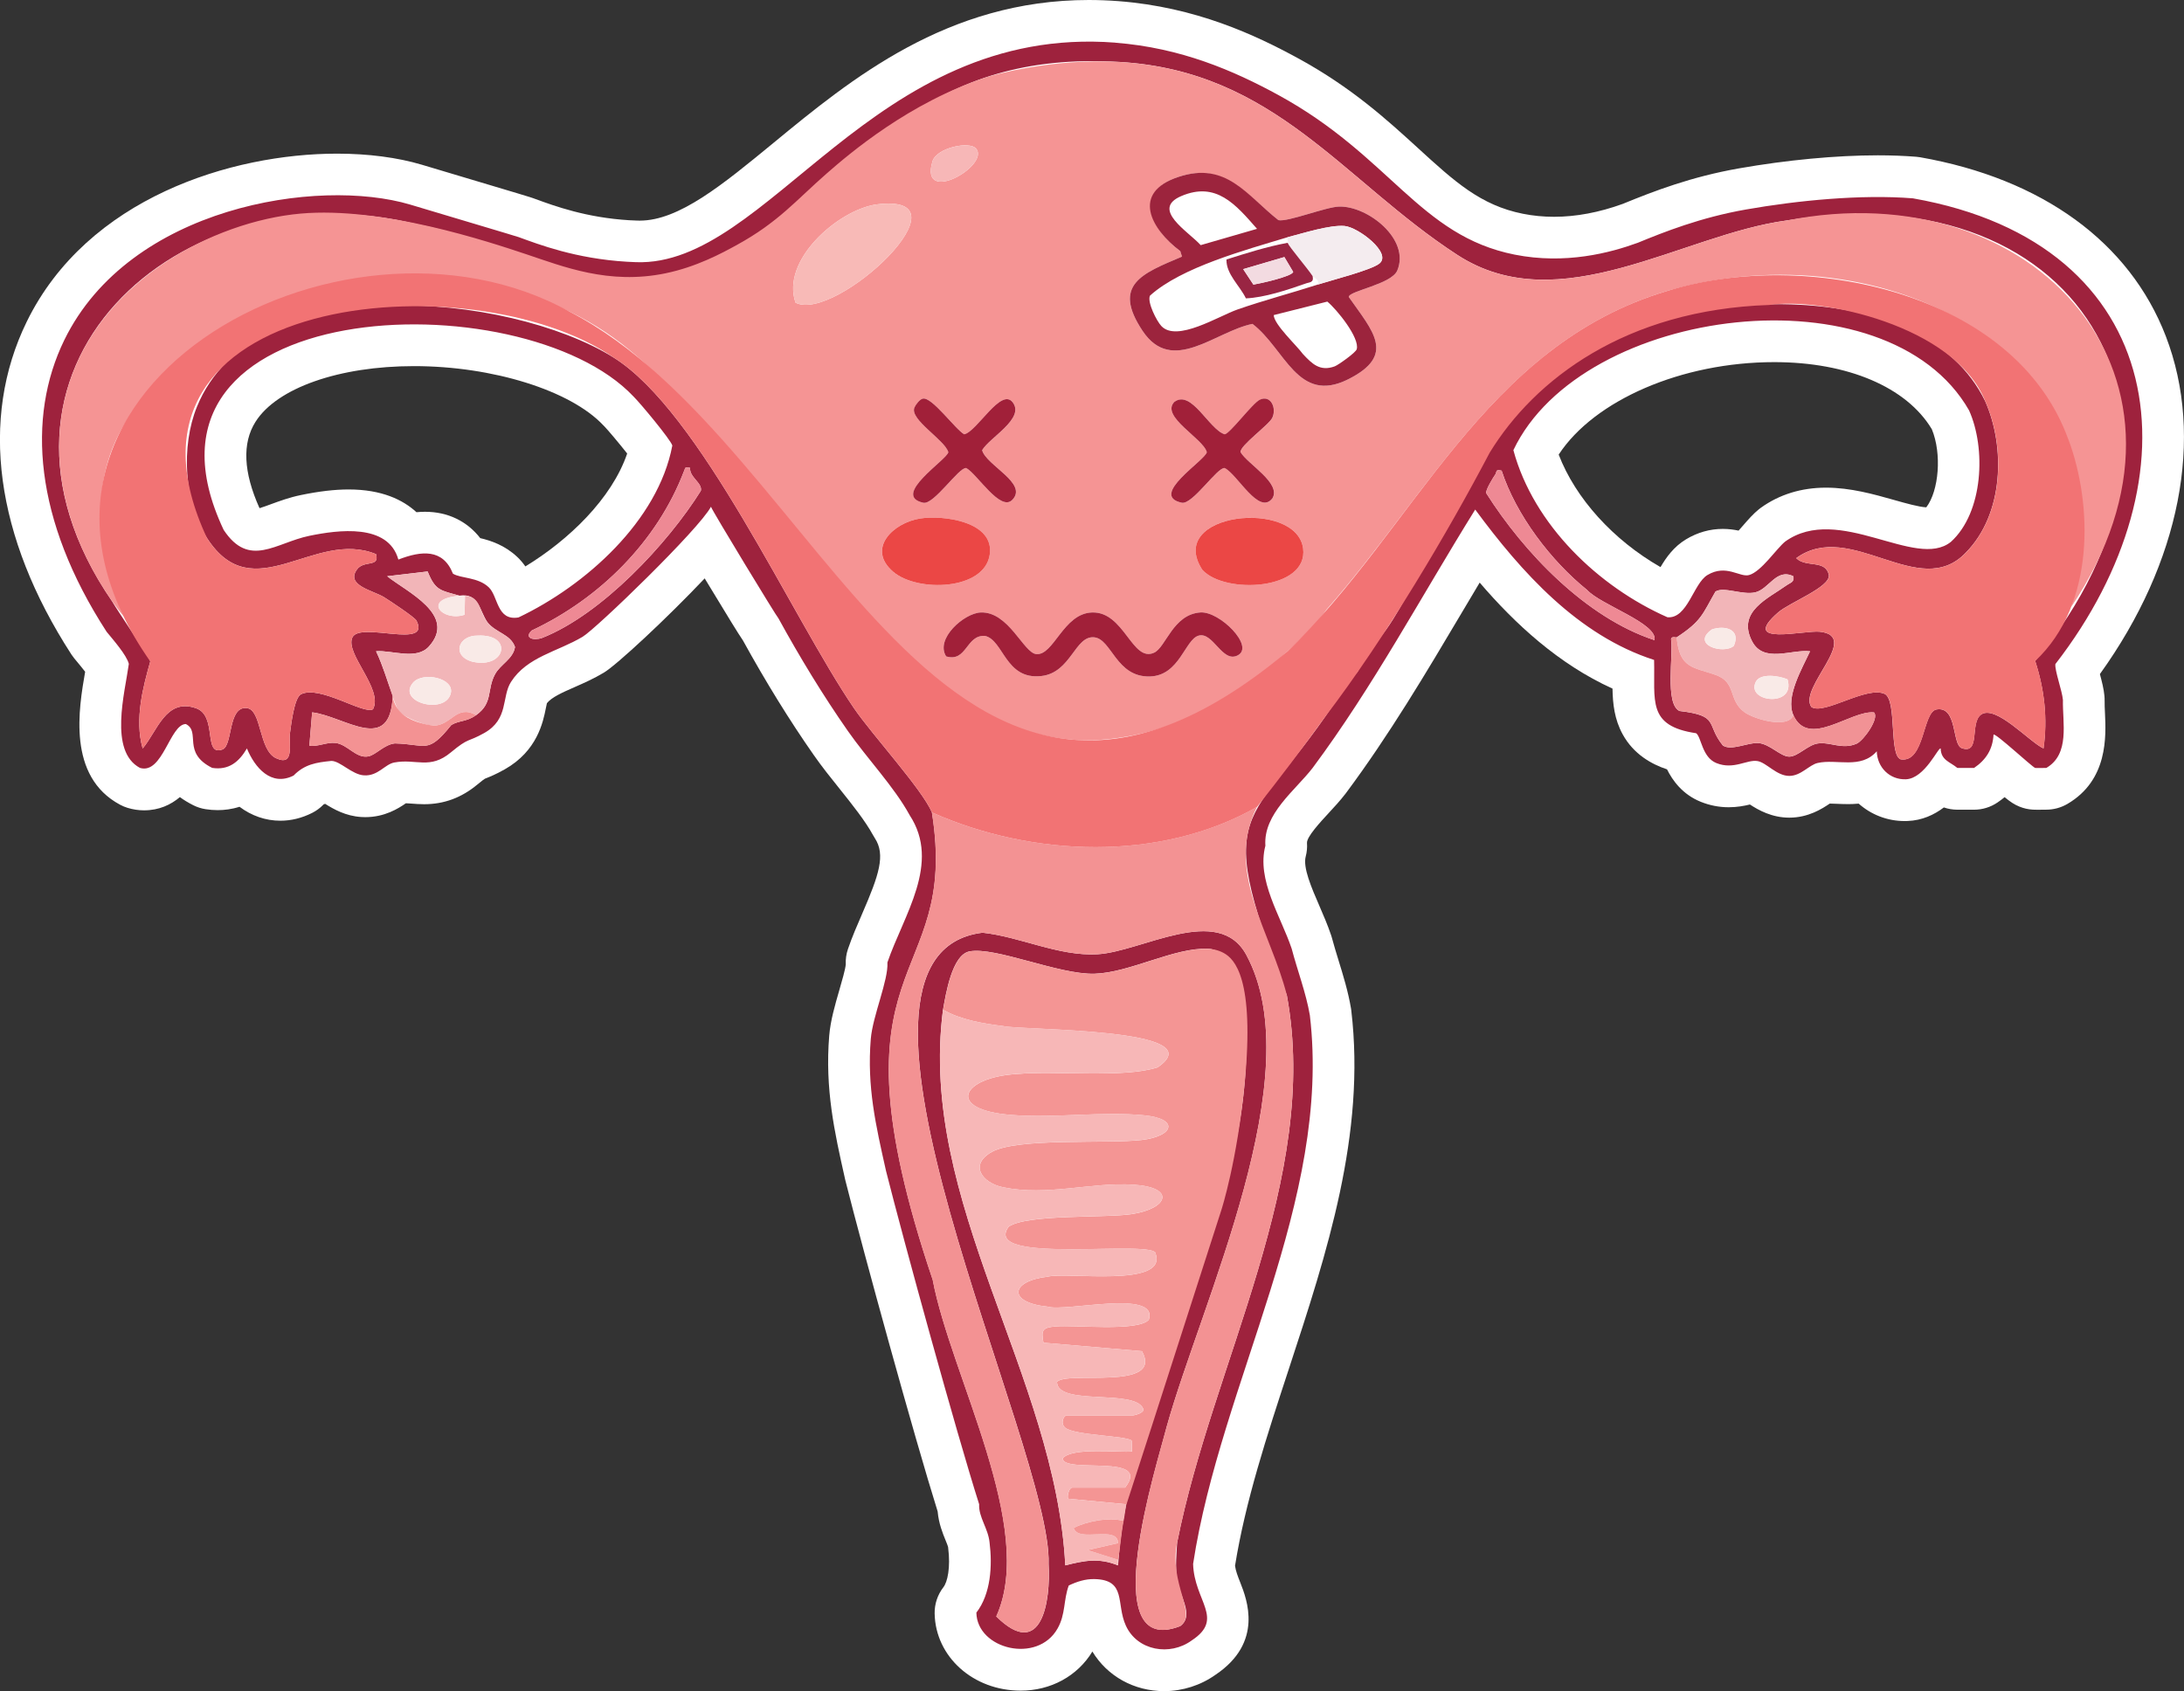 <?xml version="1.0" encoding="UTF-8"?>
<svg id="Layer_2" data-name="Layer 2" xmlns="http://www.w3.org/2000/svg" viewBox="0 0 667.1 516.62">
  <rect x="0" y="0" width="667.1" height="516.62" fill="#333333" stroke="none"/>
  <defs>
    <style>
      .cls-1 {
        fill: #f4ecef;
      }

      .cls-2 {
        fill: #ee8994;
      }

      .cls-3 {
        fill: #f9eae7;
      }

      .cls-4 {
        fill: #fff;
      }

      .cls-5 {
        fill: #f8bab7;
      }

      .cls-6 {
        fill: #eb4745;
      }

      .cls-7 {
        fill: #f27374;
      }

      .cls-8 {
        fill: #9e223d;
      }

      .cls-9 {
        fill: #a12039;
      }

      .cls-10 {
        fill: #f49594;
      }

      .cls-11 {
        fill: #f7b7b7;
      }

      .cls-12 {
        fill: #f39293;
      }

      .cls-13 {
        fill: #f2b5b8;
      }

      .cls-14 {
        fill: #f3dbe1;
      }

      .cls-15 {
        fill: #f19295;
      }

      .cls-16 {
        fill: #f59494;
      }

      .cls-17 {
        fill: #992543;
      }

      .cls-18 {
        fill: #9c243d;
      }
    </style>
  </defs>
  <g id="Layer_1-2" data-name="Layer 1">
    <g>
      <path class="cls-4" d="M642.85,214.11c.01-.49,0-.98-.05-1.47-.2-2.2-.79-4.48-1.39-6.71,24.52-34.07,32.06-72.3,20.12-103.26-11.06-28.66-37.71-48.06-75.03-54.63-.39-.07-.79-.12-1.19-.15-3.65-.29-7.61-.44-11.74-.44-12.7,0-27.76,1.42-42.41,3.99-14.52,2.55-25.93,6.92-35.5,10.85-7.23,2.62-14.29,3.94-20.98,3.94-3.24,0-6.45-.31-9.53-.93-12.9-2.57-20.87-9.86-31.91-19.95-9.53-8.71-20.33-18.58-36.66-27.5-13.17-7.19-31.31-15.68-54.93-17.5-3.04-.23-6.1-.35-9.09-.35-43.25,0-72.68,24.21-96.32,43.67-15.48,12.73-28.84,23.73-40.81,23.73-.25,0-.5,0-.75-.01-1.12-.04-2.29-.1-2.51-.11-13.06-.79-22.74-4.33-28.54-6.45l-.85-.31c-.38-.14-1.39-.51-33.91-10.19-7.44-2.22-16.39-3.39-25.9-3.39-32.17,0-76.3,13.46-94.82,51.38-14.46,29.61-9.6,65.71,13.67,101.63.25.38.52.75.8,1.1.29.35.62.76,1,1.21.56.67,1.55,1.87,2.39,2.96-1.94,11.18-5.54,31.96,10.68,40.63.73.39,1.49.71,2.28.95,1.64.5,3.33.76,5.01.76,4.63,0,8.2-1.71,10.97-4.04,1.2.88,2.57,1.72,4.13,2.5,1.18.59,2.44.99,3.74,1.19,1.24.19,2.48.29,3.68.29,2,0,4.28-.26,6.66-1.03,3.69,2.76,7.96,4.26,12.48,4.26,3.3,0,6.56-.8,9.7-2.38,1.25-.63,2.39-1.46,3.37-2.46.12-.12.19-.18.19-.18.1-.04.25-.09.43-.13,2.56,1.61,6.24,3.73,11.04,4.02.41.03.82.04,1.22.04,5.94,0,10.15-2.68,12.39-4.24.53.01,1.14.06,1.84.11,1.09.08,2.33.18,3.72.18,6.09,0,11.43-1.98,16.31-6.04,1.51-1.26,2.12-1.67,2.28-1.76.15-.07.3-.12.46-.18,1.14-.46,2.87-1.14,5.58-2.67,9.94-5.61,11.72-14.45,12.57-18.7.1-.49.22-1.11.32-1.51,1.44-1.82,4.7-3.26,8.43-4.9,2.76-1.21,5.88-2.59,8.97-4.44,3.9-2.33,19.2-16.54,30.79-28.79.42.69.85,1.41,1.31,2.16,6.01,9.91,8.78,14.46,10.39,16.83,7.01,12.73,14.28,24.49,21.6,34.96,2.47,3.54,5.25,7.02,7.95,10.38,3.84,4.8,7.81,9.77,10.17,14.11.17.31.35.61.54.9,3.35,5.11,1.3,11.24-3.84,23.07-1.52,3.5-3.09,7.11-4.36,10.83-.51,1.5-.74,3.09-.67,4.68-.09,1.4-1.21,5.25-1.95,7.81-1.33,4.59-2.71,9.33-3.1,13.94-1.34,16.32,1.62,29.49,4.75,43.45l.16.71c.02.11.05.21.08.32,5.43,21.6,21.03,78.26,28.13,100.92.32,3.66,1.54,6.65,2.41,8.78.29.7.67,1.64.77,2.03,0,.09.02.19.03.28.76,6.04-.19,10.41-1.47,12.06-1.77,2.29-2.71,5.11-2.66,8,.23,13.22,11.77,23.58,26.27,23.58,9.23,0,17.37-4.47,21.91-11.95,4.56,7.53,12.72,12.1,21.94,12.1,5.58,0,11.12-1.77,15.65-4.99,14.78-9.9,9.57-23.14,7.6-28.14-.77-1.95-1.4-3.56-1.62-5.17,3.18-19.75,9.66-39.49,16.51-60.35,11.54-35.16,23.47-71.52,19-109.31-.03-.22-.06-.43-.09-.64-.88-5.16-2.36-9.98-3.8-14.65-.73-2.38-1.42-4.62-2-6.8-.07-.27-.15-.54-.24-.8-1.06-3.15-2.38-6.2-3.66-9.16-2.36-5.44-5.03-11.6-4.13-14.97.36-1.35.49-2.74.39-4.13-.13-1.85,4.03-6.34,6.51-9.02,1.79-1.93,3.64-3.93,5.31-6.11.04-.05.08-.11.12-.16,13.19-17.72,24.48-36.75,35.39-55.15,1.79-3.01,3.59-6.06,5.42-9.11,10.77,12.56,24.07,24.9,40.57,32.38.08,4.66.59,9.39,3.1,13.96,3.37,6.15,8.9,9.17,13.55,10.71,1.71,3.43,4.72,7.65,10.29,9.91,2.74,1.11,5.61,1.67,8.55,1.67,2.56,0,4.77-.42,6.48-.84,2.62,1.72,6.72,4.02,12.02,4.02,5.84,0,10.03-2.72,12.37-4.3.62,0,1.36.03,2.15.07.99.04,2.1.09,3.29.09.77,0,1.95,0,3.4-.14,3.74,3.32,8.66,5.32,14.07,5.32.28,0,.56,0,.85-.02,4.48-.17,8.15-1.91,11.09-4.14,1.32.45,2.72.69,4.14.69.02,0,1.63,0,2.45,0,.88,0,2.63,0,2.64,0,2.55,0,5.04-.77,7.15-2.2.76-.52,1.49-1.06,2.18-1.63,1.87,1.54,3.01,2.27,4.56,2.9,1.28.52,2.64.83,4.03.91.48.03.99.04,1.52.04.41,0,.85,0,1.28-.02.25,0,.51-.01.75-.01h.1c.16,0,.33,0,.49,0,2.26,0,4.47-.6,6.43-1.74,12.46-7.28,11.83-20.66,11.49-27.84-.06-1.37-.13-2.66-.1-3.65ZM160.46,173.03c-.67-.97-1.47-1.95-2.45-2.87-3.81-3.6-8.11-5.01-11.32-5.76-4.03-5.19-9.91-8.05-16.86-8.05-.86,0-1.74.04-2.62.13-4.14-3.81-10.62-6.95-20.71-6.95-4.28,0-9.06.56-14.61,1.71-3.5.72-6.5,1.83-9.15,2.8-1.04.38-2.44.9-3.47,1.21-4.94-10.99-5.35-19.87-1.22-26.4,6.54-10.33,25.54-17,48.41-17,24.02,0,47.79,7.42,57.78,18.04.13.14.21.23.36.36,1.08,1.1,4.5,5.17,6.97,8.3-4.72,13.85-17.93,26.48-31.1,34.49ZM588.37,154.99c-2.33-.13-6.14-1.21-9.83-2.25-6.23-1.76-13.29-3.76-20.79-3.76s-14.21,2.06-19.88,6.13c-.21.15-.42.31-.62.47-1.77,1.44-3.3,3.2-4.91,5.05-.37.42-.82.95-1.29,1.47-1.39-.29-3.02-.52-4.81-.52-3.95,0-7.73,1.07-11.24,3.18-3.75,2.26-6.04,5.51-7.8,8.49-14.45-8.28-25.94-20.95-31.1-34.37,10.87-16.6,37.53-28.25,65.85-28.25,22.49,0,40.42,7.65,48.13,20.5,3.08,7.44,2.18,18.79-1.7,23.86Z"/>
      <g>
        <path class="cls-8" d="M340.67,13.05c20.06,1.55,36.17,8.54,49.8,15.98,34.23,18.69,43.07,42.96,72.19,48.76,15.47,3.08,29.16-.54,37.6-3.62,7.96-3.27,19.13-7.73,33.11-10.18,15.59-2.74,35.04-4.67,50.93-3.4,78.9,13.9,87.79,85.2,43.51,142.29-.22,1.99,2.04,8.01,2.31,10.95-.16,7.01,2.21,16.52-5.08,20.78-1.06-.04-2.39.06-3.4,0-1.07-.43-12.16-10.77-12.72-10.19-.24,4.52-2.3,7.71-5.95,10.19-1.63,0-3.47,0-5.09,0-2.27-1.89-5-2.34-5.1-5.94-.71-.56-4.81,9.17-10.62,9.4-4.97.19-8.77-3.65-8.9-8.55-4.94,5.59-12.17,2.24-18.06,3.57-2.6.59-5.09,3.95-8.67,3.95-3.86,0-6.93-4.04-9.67-4.53-3.24-.57-7.26,2.77-12.61.6-4.39-1.78-4.55-7.93-6.17-9.11-15.07-2.23-12.51-9.94-12.84-22.39-23.24-7.49-40.55-26.83-54.64-45.94-16.41,26.37-31.08,53.96-49.66,78.93-5.29,6.87-15.1,14-14.43,23.77-2.76,10.43,4.71,21.55,8.03,31.44,1.78,6.75,4.39,13.56,5.55,20.34,6.72,56.69-27.16,112.06-35.66,167.62.33,11.4,9.71,16.72-.42,23.38-6.63,4.86-16.6,3.17-20.11-4.5-3.08-6.71.29-14.03-9.59-14.24-2.82-.06-5.38.78-7.86,1.96-1.64,4.43-.93,8.77-3.42,13.14-6.11,10.87-24.6,6.37-24.8-4.85,4.45-5.76,4.91-14.42,4.03-21.43-.41-4.29-3.39-7.75-3.18-11.68-6.92-21.72-23.06-80.46-28.45-101.85-3.13-13.96-5.85-25.69-4.65-40.32.6-7.11,5.4-17.88,5.08-23.36,4.91-14.39,16.44-30.28,6.79-44.99-4.68-8.61-13.01-17.32-18.86-25.7-7.69-11.01-14.75-22.65-21.21-34.42-.5-.4-20.15-32.72-20.62-34.1-3.64,6.87-35.04,37.24-39.21,39.73-7.63,4.55-16.95,6.1-21.86,13.77-2.94,4.6-.63,11.37-8.17,15.62-5.24,2.95-4.56,1.23-10.2,5.92-6.43,5.36-10.59,1.84-17.28,3.09-2.91.54-4.96,4.2-9.26,3.93-3.66-.22-7.27-4.4-9.96-4.41-4.63.47-8.15,1-11.56,4.48-6.87,3.45-11.85-2.48-14.24-8.29-2.41,4.1-5.54,6.72-10.61,5.94-9.35-4.67-3.36-11.03-8.05-13.4-4.89.07-7.07,15.52-14.02,13.4-9.55-5.11-4.59-22.96-3.39-31.77-.63-2.66-4.91-7.51-6.79-9.82-22.14-34.17-24.44-65.52-12.92-89.12,19.94-40.84,77.57-49.74,105.64-41.38,32.15,9.58,33.18,9.95,33.18,9.95,6.04,2.2,17.4,6.58,33.03,7.51,0,0,1.4.08,2.74.13,40.57,1.52,72.17-72.8,146.47-67.06ZM34.22,183.67c1.72,3.01,11.5,17.31,11.68,18.39-2.13,7.63-4.88,17.55-2.33,26.6,4.45-5.22,7.02-15.43,16.17-12.34,6.85,2.18,2.15,14.89,8.22,12.64,3.21-1.19,1.58-13.3,7.44-12.64,4.59.52,3.58,12.84,8.92,15.31,5.77,2.67,3.82-4.54,4.25-7.63.35-2.55,1.28-10.85,3.37-11.9,5.73-2.89,19.21,6.32,21.99,4.58,3.24-6.23-8.71-17.07-6.28-21.98s24.06,3.82,19.56-5.1c-.52-1.03-8.21-6.11-9.85-7.13-3.32-2.07-11.86-3.57-8.34-8.48,2.13-2.98,7-.54,5.84-4.7-18.88-7.75-37.46,17.05-51.6-4.86-7.13-11.02-7.99-28.11-3.11-40.15,17.23-42.48,95.17-34.91,127.15-15.13,26.68,16.51,54.37,79.12,73.57,107.24,5.5,8.06,20.8,24.74,23.79,31.81,8.71,54.58-33.76,41.94.25,142.8,5.57,29.52,31.69,75.6,19.41,102.83,13.86,13.67,16.65-4.62,15.98-16,1.24-35.7-74.77-186.2-20.17-192.89,11.53,1.24,23.19,7.24,35.07,6.59,13.51-.75,37-15.62,45.52.25,19.71,36.68-13.73,105.94-24.34,144.03-2.86,11.34-22.06,71.04,4.1,60.98,4.54-3.29-.46-9.57-1.05-14.81-.38-3.45-.12-7.26.13-10.73,10.76-54.63,43.8-111.33,33.5-167.21-24.53-63.21-10.2-48.21,19.76-97.44,3.79-1.22,2.26-6.5,2.56-6.75,10.71-4.12,21.86-36.23,29.84-47.01,9.5-15.39,21.9-36.23,37.46-45.73,32.33-18.44,104.45-24.1,123.68,15.44,6.23,14.03,5.71,34.53-5.92,46.29-14.21,14.98-35.19-10.4-51.79,1.67,2.96,3.01,9.03.3,9.98,5.23.31,3.68-12.01,8.3-15.49,11.34-12.04,10.51,7.94,5.38,12.73,5.91,12.65,1.39-6.65,17.13-2.61,22.98,3.85,2.66,17.07-6.71,22.58-3.9,3.6,2.39,1.1,18.68,4.74,19.91,7.38,1.12,6.6-14.55,10.95-15.25,6.44-1.04,4.62,10.8,7.71,11.84,5.74,1.93,2.4-7.55,5.77-10.19,4.39-3.43,14.91,8.34,19.17,10.26,1.3-9.05.29-18.01-2.55-26.72,59.06-71.36,16.14-149.95-75.95-134.56-31.94,4.29-69.25,30.83-100.52,10.52-34.87-22.65-55.73-56.16-103.18-58.96-58.73-3.46-76.9,29.82-118.52,58.13-30.31,20.63-64.86-2.57-95.82-8.48C54.19,50.32-14.07,113.32,34.22,183.67ZM193.52,121.15c-33.94-36.07-159.35-31.48-125.2,40.74,7.82,11.81,15.89,3.93,26.15,1.81,8.78-1.81,24.09-3.89,27.21,7.25,7.08-2.74,13.64-3.35,16.67,4.31,2.44,1.5,7.6,1,10.93,4.15,2.94,2.78,2.41,10.36,9.1,9.22,20.44-9.72,42.62-29.47,46.98-52.52-.5-1.79-9.93-13.11-11.83-14.95ZM595.89,165.55c9.93-9,10.79-28.57,5.55-40.19-24.93-43.64-118.18-32.08-139.18,12.16,6.17,22.86,26.05,41.78,47.05,51.05,6.15.54,7.93-10.32,12.23-12.9,5.72-3.43,9.88.79,12.7.01,3.75-1.04,8.35-8.05,11.03-10.23,16.38-11.75,39.91,8.72,50.61.1ZM210.78,142.93c-1.93-.36-1.35.11-1.88,1.08-8.18,21.39-25.71,38.86-46.47,48.6-2.45,2.25.41,3.2,3.13,2.29,18.3-7.21,38.48-28.92,48.51-44.96.57-2.36-3.51-4.12-3.29-7ZM458.66,143.78c-2.03-.46-1.37.37-1.88,1.11-.7,1.01-3.03,4.78-2.82,5.75,11.41,18.03,30.39,38.04,51.4,44.92,1.08-5.07-16.42-10.75-20.56-15.31-11.07-8.89-21.75-22.98-26.13-36.47ZM140.33,181.98c-5.77-1.66-7.33-1.46-9.71-7.4l-12.36,1.46c6.01,4.8,21.41,11.81,12.77,21.44-3.84,4.29-11.24,1.09-16.16,1.47,2.08,4.39,3.4,9.05,5.09,13.58-.67,18.17-14.64,6.3-24.61,5.09l-.85,10.19c2.73.37,5.26-1.14,7.98-.84,3.7.42,6.32,4.86,10.07,4.1,2.27-.46,4.79-3.61,8.07-3.96,9.62.23,9.94,3.46,17.23-5.62,2.46-1.46,4.67-.93,7.59-3.02,5.25-3.76,3.2-7.72,5.77-12.48,1.66-3.08,5.52-4.63,6.1-8.34-1.4-3.98-5.84-4.24-8.47-7.62-2.52-3.86-2.63-8.91-8.49-8.06ZM512.14,194.71c-.17.15-1.53-.47-1.73.54.81,4.63-1.98,19.78,2.58,21.96,12.45,1.47,7.91,3.97,13.27,10.55,2.56,1.72,7.64-.98,10.82-.75,3.5.25,6.8,4.15,9.44,4.15s5.69-3.59,8.71-4.02c3.87-.55,7.45,1.98,11.87.06,2.11-.92,7.04-7.8,5.3-9.55-7.2-.67-19.96,11.1-24.62.85-2.52-5.55,2.72-14.36,5.09-19.52-5.75-.66-14.19,3.75-17.72-3.09-4.68-9.07,4.88-12.99,10.65-17.14,1.06-.76,2.36-.89,1.97-2.69-5.18-2.57-7.43,3.93-11.63,4.91-3.93.91-9.55-1.83-12.15-.25-3.97,6.89-4.19,8.99-11.87,14.01ZM288.04,308.46c-7.67,59.04,34.35,111.4,37.35,169.77,5.91-1.49,10.22-2.35,16.12,0,4.03-57.15,41.28-106.26,39.09-164.29-.48-6.67-2.96-23.74-11.56-24.1-10.4-.44-23.89,7.31-34.71,7.63-10.94.32-30.27-8.32-38.2-6.82-5.37,1.01-7.27,13.24-8.09,17.81Z"/>
        <path class="cls-16" d="M632.69,185.37c20.97-77.86-57.62-115.61-123.27-96.53-50.51,14.99-72.16,60.94-104.23,97.38-3.14,4.77-7.96,8.97-11.89,12.73-32.55,31.26-65.64,27.03-65.64,27.03-18.87-1.51-32.78-10.85-39.42-15.31-8.44-5.67-13.89-11.32-18.35-16.1-28.98-31.02-36.43-46.49-56.31-67.07-14.57-15.08-23.67-24.51-39.56-32.27-36.62-17.89-72.04-8.75-76.73-7.46-3.77,1.03-31.96,9.14-52.77,33.28-2.86,3.32-5.61,6.55-8.16,11.49-11.4,22.09-2.47,46.69,1.34,55.7-3.28-4.01-26.4-33.13-17.69-67.31,8.9-34.91,45.45-53.35,71.83-55.68,25-2.21,57.33,8.56,68.84,12.4,11.36,3.79,25.27,9.41,42.52,5.86,9.5-1.95,17.19-6.11,21.77-8.62,12.89-7.07,18.03-13.59,27.71-22.04,6.64-5.79,25.07-21.61,48.67-29.28,1.74-.56,19.89-5.85,40.63-4.63,47.45,2.8,68.3,36.31,103.18,58.96,31.27,20.31,68.58-6.23,100.52-10.52,75.86-15.23,133.52,48.62,87,117.99ZM298.14,45.38c-1.96-2.33-12.07-.29-13.32,3.92-4.06,13.68,17.67,1.26,13.32-3.92ZM361.04,78.4c-12.24,5.19-21.42,8.59-12.05,22.67,9.05,13.6,22.21.16,33.58-2.12,10,7.66,13.82,24.58,29.13,16.97,14.95-7.43,7.54-14.79.28-25.2.01-1.86,13.03-3.84,14.82-8.08,4.01-9.53-9.01-19.76-17.77-19.53-4.06.11-15.81,4.79-18.54,4.14-9.76-7.65-16.38-17.87-30.5-13.22s-8.47,15.98.53,22.69l.52,1.68ZM267.45,62.49c-11.65,1.86-28.99,17.08-24.45,29.98,12.22,6.29,55.27-34.09,24.45-29.98ZM281.83,121.79c-.91.24-2.15,1.85-2.51,2.72-1.53,3.68,9.24,9.83,10.36,13.63-.41,2.33-17.61,13.23-7.65,15.45,3.23.72,10.92-10.98,13.12-10.6,3.32,1.78,10.45,13.51,14.09,9.7,4.85-5.08-7.98-10.47-9.24-15.16,2.29-3.91,13.16-9.64,9.34-14.62-3.56-4.64-10.88,8.92-14.81,9.77-2.81-1.6-9.93-11.62-12.69-10.89ZM358.72,122.77c-4.37,4.47,8.83,11.17,9.91,15.37-.44,2.5-17.85,13.27-7.65,15.44,3.27.7,10.91-10.98,13.12-10.59,3.97,2.01,10.41,14.53,14.56,9.29,2.86-4.65-7.61-10.5-9.71-14.13-.34-1.94,8.67-8.32,9.69-10.51,1.37-2.96-.46-7.07-3.79-5.53-2.25,1.04-9.05,10.28-10.74,10.58-4.83-1.51-10.1-13.75-15.37-9.91ZM281.03,158.41c-8.22,1.29-16.47,9.22-8.2,16.28,7.37,6.29,27.85,5.73,29.47-5.25,1.5-10.13-14.17-12.15-21.28-11.03ZM367.25,174.08c6.92,7.61,32.45,6.19,30.78-6.57-2.08-15.19-42.17-10.96-30.78,6.57ZM289,200.53c6.37,1.87,6.02-6.65,11.87-6.26,5.72,1.3,6.19,13.51,17.21,12.26,9.1-1.03,10.26-12.39,16.13-11.83,5.37.52,6.68,12.27,17.07,11.96,9.02-.27,10.68-11.29,14.82-12.47,4.42-1.27,7.22,8.42,11.91,6.05,5.41-2.69-5.5-13.58-11.36-13.14-8.41.63-10.53,10.63-14.12,12.29-6.73,3.12-9.12-12.65-19.01-12.28-8.78.33-11.66,13.26-17.02,12.71-3.89-.4-8.42-13.02-16.93-12.71-5.04.19-14,8-10.57,13.42Z"/>
        <path class="cls-12" d="M284.64,248.19c30.59,13.62,69.72,15.22,99.32-1.7-9.96,19.65,4.33,38.27,9.1,57.54,10.32,55.81-22.74,112.61-33.49,167.21-2.66,12.39,6.3,21.89.91,25.54-26.14,10.25-6.95-49.89-4.11-60.98,10.61-38.09,44.05-107.35,24.34-144.03-8.52-15.86-32.01-.99-45.52-.25-11.88.66-23.55-5.34-35.08-6.58-54.56,6.52,21.36,157.17,20.17,192.89.66,11.38-2.12,29.67-15.99,16,12.31-26.91-13.89-73.59-19.42-102.83-34-100.88,8.46-88.17-.24-142.79Z"/>
        <path class="cls-10" d="M344.07,459.56l-17.83-1.7c-.34-.95.37-3.39,1.28-3.39h16.13c8.3-10.67-18.66-4.08-19.08-8.91,2.82-3.53,17.41-1.72,21.21-2.12l-.1-3.3c-1.22-1.5-17.41-1.6-20.26-3.93-1.66-1.35-.51-3.81.41-3.81h20.37c.26,0,3.68-.82,2.96-2.11-2.67-6.06-26.06-.66-26.3-8.07,2.63-3.58,32.67,2.91,25.96-9.43l-30.09-2.59c-.79-4-.15-4.62,3.69-4.97,5.87-.53,25.32,1.68,28.5-2.07,2.97-9.44-25.48-2.28-30.93-3.98-12.37-1.27-11.34-7.85-.02-9.14,5.93-1.54,36.4,3.39,33.06-6.92.7-4.82-53.69,3.67-44.94-8.35,5.58-3.93,29.63-2.6,37.72-3.87,11.1-1.74,13.32-8.17.42-8.98-12.93-.82-26.32,3.58-39.84.79-6.43-1.33-10.5-6.9-3.37-10.83,7.85-4.33,35.05-2.4,45.64-3.6,9.84-1.11,11.66-6.46.93-7.54-12.85-1.29-27.51.94-40.62-.12-20.35-1.58-15.21-11.56,1.7-12.51,11.67-1.07,32.66,1.34,42.95-2.04,17.74-12.14-41.39-11.22-47.19-12.6-6.29-.79-12.96-1.91-18.36-4.99.83-4.57,2.73-16.8,8.09-17.81,7.93-1.5,27.26,7.14,38.2,6.82,10.82-.32,24.31-8.06,34.71-7.63,1.26.06,3.01.33,4.77,1.31,3.19,1.78,9.45,7.63,6.36,39.64-2.31,23.97-7.09,38.72-7.09,38.72-8.6,26.58-18.04,56.26-29.02,90.04Z"/>
        <path class="cls-11" d="M288.04,308.46c5.39,3.08,12.07,4.2,18.36,4.99,5.69,1.32,65,.52,47.2,12.6-10.29,3.38-31.28.98-42.95,2.04-16.81.95-22.15,10.89-1.7,12.51,13.11,1.06,27.77-1.17,40.62.12,10.74,1.08,8.91,6.43-.93,7.54-10.58,1.2-37.78-.73-45.64,3.6-7.13,3.94-3.06,9.51,3.37,10.83,13.52,2.79,26.91-1.6,39.84-.79,12.91.82,10.69,7.24-.42,8.98-8.09,1.27-32.14-.06-37.72,3.87-8.87,11.98,45.81,3.58,44.94,8.35,3.36,10.33-27.14,5.38-33.06,6.93-11.32,1.28-12.35,7.87.02,9.14,5.48,1.74,33.83-5.51,30.93,3.98-3.18,3.75-22.64,1.54-28.5,2.07-3.84.35-4.48.97-3.69,4.97l30.09,2.59c6.71,12.34-23.33,5.85-25.96,9.43.19,7.37,23.7,2.04,26.3,8.07.72,1.29-2.71,2.11-2.96,2.11h-20.37c-.93,0-2.07,2.46-.41,3.81,2.85,2.33,19.04,2.42,20.26,3.93l.1,3.3c-3.88.41-18.31-1.42-21.21,2.12.41,4.83,27.39-1.75,19.08,8.91,0,0-16.13,0-16.13,0-.91,0-1.62,2.45-1.28,3.39l17.83,1.7c-.32,1.47-.49,3.32-.85,5.09-4.47-1.21-11.23.08-15.27,2.13,1.4,4.71,13.44-1.06,13.57,4.65l-9.32,2.13,9.32,2.97c-.09.52.07,1.15,0,1.69-5.9-2.35-10.21-1.49-16.12,0-3-58.37-45.02-110.72-37.35-169.77Z"/>
        <path class="cls-13" d="M140.33,181.98c-11.78,1.17-4.97,8.05,1.58,5.83l.12-5.83c4.98.41,4.23,4.75,6.8,8.06s7.07,3.65,8.47,7.62c-.57,3.71-4.44,5.26-6.1,8.34-2.57,4.76-.52,8.72-5.77,12.48-6.06-3.42-7.55,3.3-13.16,3.21-2.68-.04-8.87-2.62-10.63-4.46-2.39-5.6-4.02-12.61-6.77-18.27,4.93-.38,12.32,2.81,16.16-1.47,8.64-9.63-6.76-16.65-12.77-21.44l12.36-1.46c2.38,5.93,3.93,5.74,9.71,7.4ZM145.98,194.17c-6.09-.11-8.14,6.24-1.64,7.99,10.12,2.3,12.51-8.47,1.64-7.99ZM126.17,208.55c-5.11,5.97,9.68,9.92,11.49,3.38,1.32-4.78-8.51-6.86-11.49-3.38Z"/>
        <path class="cls-13" d="M512.14,194.71c7.74-5.08,7.87-7.09,11.87-14.01,2.59-1.58,8.22,1.16,12.15.25,4.2-.97,6.45-7.48,11.63-4.91.39,1.8-.91,1.93-1.97,2.69-5.77,4.15-15.33,8.07-10.65,17.14,3.53,6.84,11.96,2.43,17.72,3.09-2.38,5.15-7.61,13.97-5.09,19.52-1.69,4.33-12.05,1.16-14.86-.84-5.22-3.71-2.35-9.16-8.92-11.46-6.87-2.4-11.02-1.96-11.88-11.47ZM522.89,192.3c-6.54,4.65,3.53,7.76,6.71,5.01,2.23-5.08-2.8-6.38-6.71-5.01ZM545.99,207.55c-2.49-1.11-8.28-2.01-9.67.73-3.18,6.28,12.3,7.97,9.67-.73Z"/>
        <path class="cls-15" d="M512.14,194.71c.86,9.51,5,9.06,11.88,11.47,6.56,2.3,3.7,7.74,8.92,11.46,2.81,2,13.17,5.17,14.86.84,4.66,10.25,17.41-1.52,24.62-.85,1.73,1.75-3.19,8.63-5.3,9.55-4.43,1.92-8-.61-11.87-.06-3.03.43-6.21,4.02-8.71,4.02-2.64,0-5.93-3.9-9.44-4.15-3.18-.22-8.26,2.47-10.82.75-5.35-6.59-.88-9.09-13.27-10.55-4.56-2.17-1.78-17.33-2.58-21.96.2-1.01,1.56-.39,1.73-.54Z"/>
        <path class="cls-12" d="M119.96,212.54c.72,6.3,6.9,8.29,12.31,9.15,5.61.09,7.09-6.63,13.16-3.21-2.92,2.09-5.13,1.56-7.59,3.02-7.29,9.09-7.63,5.84-17.23,5.62-3.28.36-5.8,3.51-8.07,3.96-3.75.76-6.38-3.69-10.07-4.1-2.72-.31-5.25,1.21-7.98.84l.85-10.19c9.97,1.21,23.94,13.08,24.61-5.09Z"/>
        <path class="cls-2" d="M210.78,142.93c-.22,2.88,3.85,4.64,3.29,7-10.04,16.04-30.21,37.75-48.51,44.96-2.72.91-5.58-.04-3.13-2.29,20.76-9.74,38.29-27.21,46.47-48.6.53-.97-.05-1.44,1.88-1.08Z"/>
        <path class="cls-2" d="M458.66,143.78c4.38,13.49,15.06,27.58,26.13,36.47,4.16,4.57,21.65,10.25,20.56,15.31-21-6.87-40-26.89-51.4-44.92-.21-.97,2.12-4.75,2.82-5.75.51-.74-.14-1.57,1.88-1.11Z"/>
        <path class="cls-10" d="M343.22,464.65c-.78,3.87-.99,8-1.7,11.88l-9.32-2.97,9.32-2.13c-.13-5.71-12.18.06-13.57-4.65,4.05-2.05,10.81-3.34,15.27-2.13Z"/>
        <path class="cls-3" d="M142.03,181.98l-.12,5.83c-7.43,2.36-13.47-5.7.12-5.83Z"/>
        <path class="cls-18" d="M361.04,78.4l-.52-1.68c-8.99-6.72-15.13-17.89-.53-22.69s20.74,5.57,30.5,13.22c2.74.65,14.49-4.03,18.54-4.14,8.76-.23,21.78,10,17.77,19.53-1.79,4.24-14.8,6.22-14.82,8.08,7.26,10.41,14.67,17.77-.28,25.2-15.31,7.61-19.13-9.31-29.13-16.97-11.37,2.28-24.53,15.72-33.58,2.12-9.37-14.09-.2-17.49,12.05-22.67ZM383.96,69.91c-6.51-7.42-12.47-14.59-23.16-10-9.39,4.03,2.18,10.79,5.95,14.98l17.21-4.98ZM393.3,72.47c-12.67,3.85-32.42,9.14-42.05,17.86-.89,2.01,2.06,7.75,3.47,9.26,4.73,5.07,17.52-3.04,23.3-5.05,8.1-2.82,16.45-5.01,24.62-7.64,3.93-1.27,16.07-4.33,18.67-6.37,4.02-3.16-6.45-11.14-10.61-11.49-4.55-.39-12.72,2.24-17.4,3.44ZM389.06,96.25c.04,2.85,7.01,9.28,8.9,11.89,2.79,3,5.23,5.44,9.73,3.78,1.07-.4,6.43-4.2,6.72-5.23.98-3.46-6.08-12.17-8.98-14.55l-16.38,4.12Z"/>
        <path class="cls-9" d="M289,200.53c-3.43-5.41,5.53-13.23,10.57-13.42,8.51-.32,13.05,12.3,16.93,12.71,5.36.56,8.24-12.38,17.02-12.71,9.89-.37,12.28,15.39,19.01,12.28,3.6-1.66,5.72-11.67,14.12-12.29,5.86-.44,16.77,10.45,11.36,13.14-4.69,2.37-7.49-7.32-11.91-6.05-4.14,1.19-5.8,12.2-14.82,12.47-10.39.32-11.7-11.44-17.07-11.96-5.88-.57-7.03,10.8-16.13,11.83-11.02,1.25-11.5-10.96-17.21-12.26-5.85-.39-5.5,8.13-11.87,6.26Z"/>
        <path class="cls-5" d="M267.45,62.49c30.82-4.11-12.22,36.27-24.45,29.98-4.53-12.91,12.8-28.12,24.45-29.98Z"/>
        <path class="cls-6" d="M281.03,158.41c7.11-1.12,22.78.91,21.28,11.03-1.63,10.98-22.11,11.54-29.47,5.25-8.27-7.06-.02-14.99,8.2-16.28Z"/>
        <path class="cls-6" d="M367.25,174.08c-11.39-17.53,28.71-21.75,30.78-6.56,1.67,12.76-23.87,14.17-30.78,6.56Z"/>
        <path class="cls-9" d="M358.72,122.77c5.26-3.84,10.55,8.41,15.37,9.91,1.69-.3,8.5-9.54,10.74-10.58,3.33-1.54,5.17,2.57,3.79,5.53-1.02,2.19-10.03,8.57-9.69,10.51,2.1,3.63,12.57,9.48,9.71,14.13-4.14,5.25-10.59-7.28-14.56-9.28-2.2-.39-9.85,11.29-13.11,10.59-10.2-2.17,7.21-12.94,7.65-15.44-1.08-4.21-14.28-10.9-9.91-15.37Z"/>
        <path class="cls-9" d="M281.83,121.79c2.76-.73,9.88,9.29,12.69,10.89,3.93-.85,11.25-14.41,14.81-9.77,3.81,4.97-7.05,10.71-9.34,14.62,1.26,4.69,14.1,10.09,9.24,15.16-3.64,3.81-10.77-7.92-14.09-9.7-2.2-.38-9.89,11.32-13.12,10.6-9.96-2.21,7.25-13.12,7.65-15.45-1.11-3.8-11.89-9.95-10.36-13.63.36-.88,1.6-2.48,2.51-2.72Z"/>
        <path class="cls-11" d="M298.14,45.38c4.35,5.18-17.37,17.6-13.32,3.92,1.25-4.2,11.36-6.24,13.32-3.92Z"/>
        <path class="cls-7" d="M631.84,134.44c-16.25-45.54-80.78-58.55-122.42-45.6-56.52,16.71-77.14,72.56-116.11,110.11-105.78,88.5-141.19-63.45-219.28-103.71C104.01,56.23-11.56,120.33,45.9,202.07c-2.13,7.63-4.88,17.53-2.33,26.59,4.45-5.22,7.03-15.42,16.17-12.34,6.85,2.18,2.15,14.89,8.22,12.64,3.21-1.19,1.58-13.3,7.44-12.64,4.59.52,3.58,12.84,8.92,15.31,5.77,2.67,3.82-4.54,4.25-7.63.35-2.55,1.28-10.85,3.37-11.9,5.73-2.89,19.21,6.32,21.99,4.58,3.24-6.23-8.71-17.07-6.28-21.98,2.45-4.92,24.06,3.82,19.56-5.1-.52-1.03-8.21-6.11-9.85-7.13-3.32-2.07-11.86-3.57-8.34-8.48,2.13-2.98,7-.54,5.84-4.7-18.89-7.77-37.46,17.07-51.6-4.86-35.22-75.17,80.84-85.02,124.04-55.28,26.68,16.51,54.37,79.12,73.57,107.24,5.5,8.06,20.8,24.74,23.79,31.81,30.6,13.62,69.71,15.22,99.32-1.7,6.87-8.68,13.77-17.79,20.67-27.35,18.96-24.86,37.8-56.93,50.37-80.85,13.66-22.33,41.49-43.67,85.39-45.13,15.67-2.39,56.57,6.11,65.98,29.39,6.25,14.03,5.7,34.52-5.92,46.29-14.32,14.99-35.09-10.41-51.79,1.67,2.96,3.01,9.03.3,9.98,5.23.31,3.68-12.01,8.3-15.49,11.34-12.04,10.51,7.94,5.38,12.73,5.91,12.65,1.39-6.65,17.13-2.61,22.98,3.82,2.67,17.09-6.72,22.58-3.9,3.6,2.39,1.1,18.68,4.74,19.91,7.38,1.12,6.6-14.55,10.95-15.25,6.44-1.04,4.62,10.8,7.71,11.84,5.74,1.93,2.4-7.55,5.77-10.19,4.39-3.43,14.91,8.34,19.17,10.26,1.3-9.05.29-18.01-2.55-26.72,18.45-17.27,17.46-47.92,10.2-67.51Z"/>
        <path class="cls-3" d="M145.98,194.17c10.87-.48,8.47,10.3-1.65,7.99-6.49-1.75-4.44-8.11,1.65-7.99Z"/>
        <path class="cls-3" d="M126.17,208.55c2.97-3.48,12.81-1.4,11.49,3.38-1.81,6.54-16.6,2.59-11.49-3.38Z"/>
        <path class="cls-3" d="M545.99,207.55c2.63,8.71-12.85,7.01-9.67.73,1.39-2.75,7.18-1.85,9.67-.73Z"/>
        <path class="cls-3" d="M522.89,192.3c3.91-1.36,8.94-.07,6.71,5.01-3.19,2.75-13.25-.37-6.71-5.01Z"/>
        <path class="cls-1" d="M410.7,69.03c-4.55-.39-12.72,2.24-17.4,3.44-.63,3.16,5.6,8.25,7.64,11.88.34.53,2.02.92,1.7,2.55,3.93-1.27,16.07-4.33,18.67-6.37,4.02-3.16-6.45-11.14-10.61-11.49Z"/>
        <path class="cls-17" d="M393.3,74.17c.57,1.43,6.02,7.68,7.64,10.19.44,2.11-.99,1.79-2.31,2.32-5.41,1.9-12.45,4.24-18.07,4.47-1.84-3.86-6.07-7.41-5.94-11.88,6.13-1.94,12.33-3.92,18.68-5.09ZM392.31,78.53l-12.58,3.69,3.12,4.73c2.01-.33,11.83-2.48,12.15-3.89l-2.69-4.53Z"/>
        <path class="cls-14" d="M392.31,78.53l2.69,4.53c-.32,1.41-10.14,3.56-12.15,3.89l-3.12-4.73,12.58-3.69Z"/>
      </g>
    </g>
  </g>
</svg>